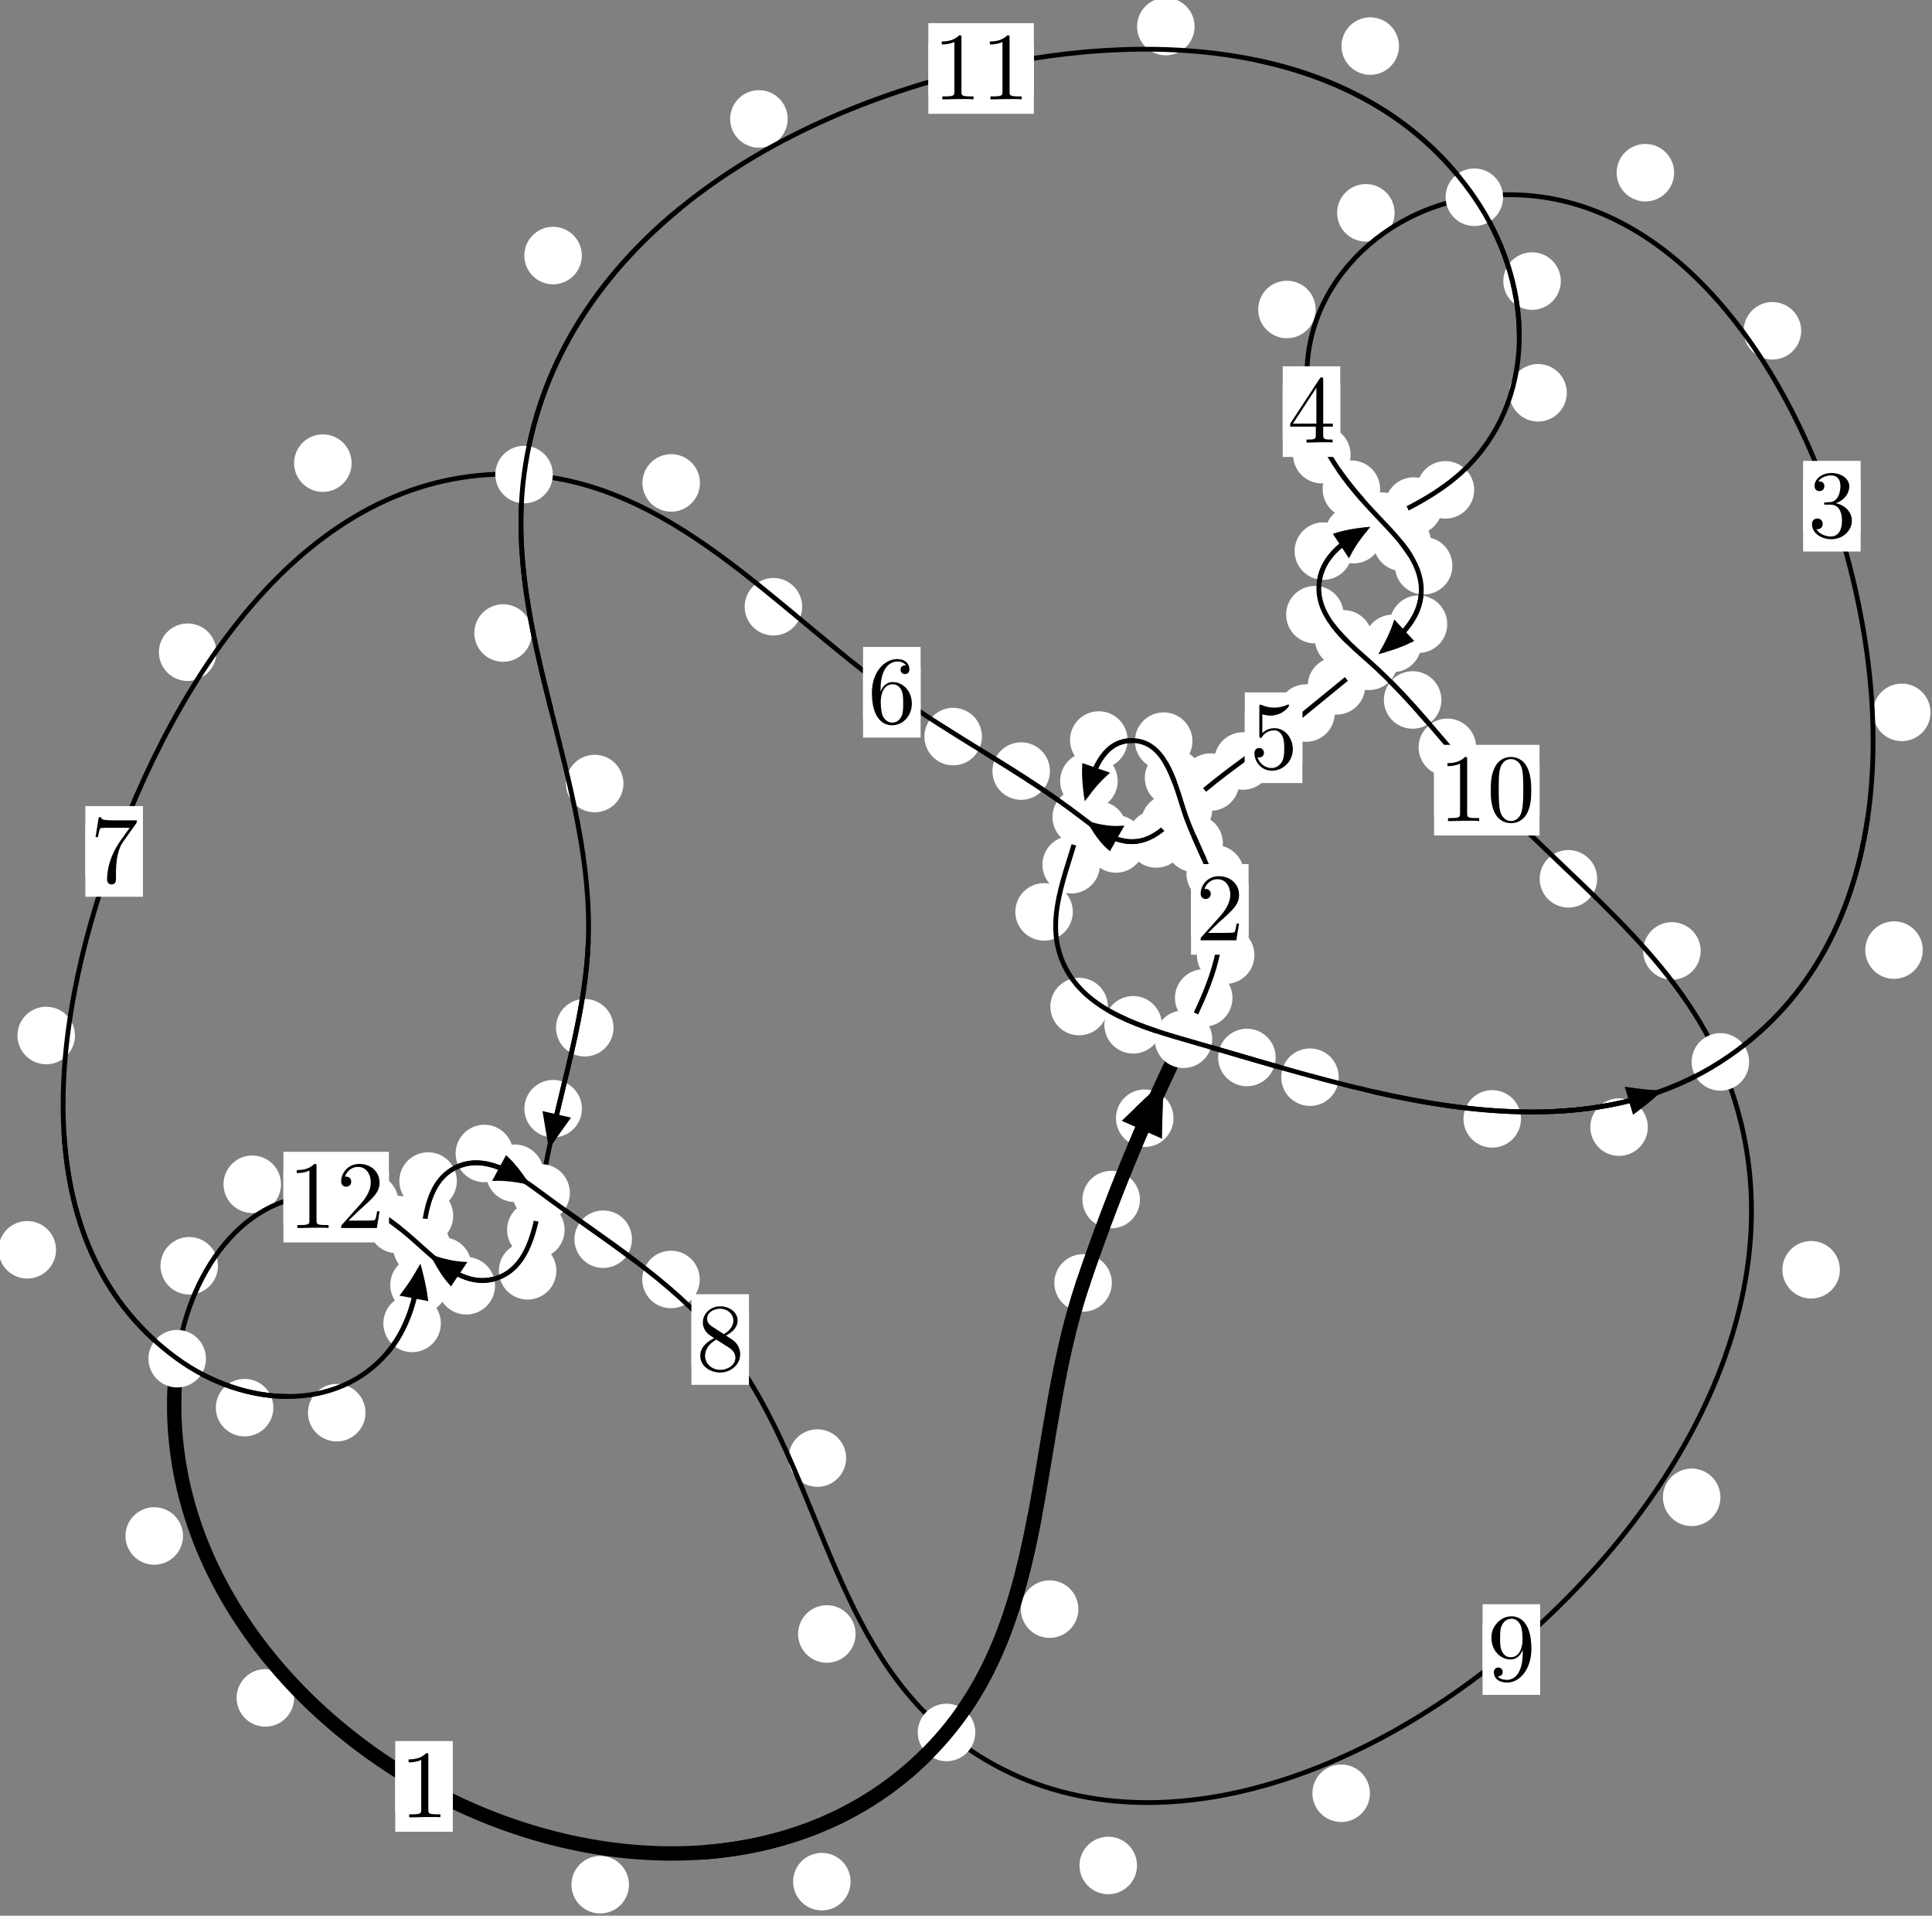 <?xml version="1.0"?>
<!-- Created by MetaPost 1.999 on 2021.07.06:0006 -->
<svg version="1.1" xmlns="http://www.w3.org/2000/svg" xmlns:xlink="http://www.w3.org/1999/xlink" width="200.797" height="199.077" viewBox="0 0 200.797 199.077">
<rect x="0" y="0" width="200.797" height="199.077" fill="#808080" stroke="none"/>
<!-- Original BoundingBox: -123.154251 -90.847076 77.642517 108.230255 -->
  <defs>
    <g transform="scale(0.01,0.01)" id="GLYPHcmr10_48">
      <path style="fill-rule: evenodd;" d="M460 -320C460 -400,455 -480,420 -554C374 -650,292 -666,250 -666C190 -666,117 -640,76 -547C44 -478,39 -400,39 -320C39 -245,43 -155,84 -79C127 2,200 22,249 22C303 22,379 1,423 -94C455 -163,460 -241,460 -320M249 -0C210 -0,151 -25,133 -121C122 -181,122 -273,122 -332C122 -396,122 -462,130 -516C149 -635,224 -644,249 -644C282 -644,348 -626,367 -527C377 -471,377 -395,377 -332C377 -257,377 -189,366 -125C351 -30,294 -0,249 -0"></path>
    </g>
    <g transform="scale(0.01,0.01)" id="GLYPHcmr10_49">
      <path style="fill-rule: evenodd;" d="M294 -640C294 -664,294 -666,271 -666C209 -602,121 -602,89 -602L89 -571C109 -571,168 -571,220 -597L220 -79C220 -43,217 -31,127 -31L95 -31L95 -0L257 -0L130 -3L217 -3L257 -3L297 -3L384 -3L419 -0L419 -31L387 -31C297 -31,294 -42,294 -79"></path>
    </g>
    <g transform="scale(0.01,0.01)" id="GLYPHcmr10_50">
      <path style="fill-rule: evenodd;" d="M127 -77L233 -180C389 -318,449 -372,449 -472C449 -586,359 -666,237 -666C124 -666,50 -574,50 -485C50 -429,100 -429,103 -429C120 -429,155 -441,155 -482C155 -508,137 -534,102 -534C94 -534,92 -534,89 -533C112 -598,166 -635,224 -635C315 -635,358 -554,358 -472C358 -392,308 -313,253 -251L61 -37C50 -26,50 -24,50 -0L421 -0L449 -174L424 -174C419 -144,412 -100,402 -85C395 -77,329 -77,307 -77"></path>
    </g>
    <g transform="scale(0.01,0.01)" id="GLYPHcmr10_51">
      <path style="fill-rule: evenodd;" d="M290 -352C372 -379,430 -449,430 -528C430 -610,342 -666,246 -666C145 -666,69 -606,69 -530C69 -497,91 -478,120 -478C151 -478,171 -500,171 -529C171 -579,124 -579,109 -579C140 -628,206 -641,242 -641C283 -641,338 -619,338 -529C338 -517,336 -459,310 -415C280 -367,246 -364,221 -363C213 -362,189 -360,182 -360C174 -359,167 -358,167 -348C167 -337,174 -337,191 -337L235 -337C317 -337,354 -269,354 -171C354 -35,285 -6,241 -6C198 -6,123 -23,88 -82C123 -77,154 -99,154 -137C154 -173,127 -193,98 -193C74 -193,42 -179,42 -135C42 -44,135 22,244 22C366 22,457 -69,457 -171C457 -253,394 -331,290 -352"></path>
    </g>
    <g transform="scale(0.01,0.01)" id="GLYPHcmr10_52">
      <path style="fill-rule: evenodd;" d="M294 -165L294 -78C294 -42,292 -31,218 -31L197 -31L197 -0L332 -0L238 -3L290 -3L332 -3L374 -3L427 -3L468 -0L468 -31L447 -31C373 -31,371 -42,371 -78L371 -165L471 -165L471 -196L371 -196L371 -651C371 -671,371 -677,355 -677C346 -677,343 -677,335 -665L28 -196L28 -165M300 -196L56 -196L300 -569"></path>
    </g>
    <g transform="scale(0.01,0.01)" id="GLYPHcmr10_53">
      <path style="fill-rule: evenodd;" d="M449 -201C449 -320,367 -420,259 -420C211 -420,168 -404,132 -369L132 -564C152 -558,185 -551,217 -551C340 -551,410 -642,410 -655C410 -661,407 -666,400 -666C399 -666,397 -666,392 -663C372 -654,323 -634,256 -634C216 -634,170 -641,123 -662C115 -665,113 -665,111 -665C101 -665,101 -657,101 -641L101 -345C101 -327,101 -319,115 -319C122 -319,124 -322,128 -328C139 -344,176 -398,257 -398C309 -398,334 -352,342 -334C358 -297,360 -258,360 -208C360 -173,360 -113,336 -71C312 -32,275 -6,229 -6C156 -6,99 -59,82 -118C85 -117,88 -116,99 -116C132 -116,149 -141,149 -165C149 -189,132 -214,99 -214C85 -214,50 -207,50 -161C50 -75,119 22,231 22C347 22,449 -74,449 -201"></path>
    </g>
    <g transform="scale(0.01,0.01)" id="GLYPHcmr10_54">
      <path style="fill-rule: evenodd;" d="M132 -328L132 -352C132 -605,256 -641,307 -641C331 -641,373 -635,395 -601C380 -601,340 -601,340 -556C340 -525,364 -510,386 -510C402 -510,432 -519,432 -558C432 -618,388 -666,305 -666C177 -666,42 -537,42 -316C42 -49,158 22,251 22C362 22,457 -72,457 -204C457 -331,368 -427,257 -427C189 -427,152 -376,132 -328M251 -6C188 -6,158 -66,152 -81C134 -128,134 -208,134 -226C134 -304,166 -404,256 -404C272 -404,318 -404,349 -342C367 -305,367 -254,367 -205C367 -157,367 -107,350 -71C320 -11,274 -6,251 -6"></path>
    </g>
    <g transform="scale(0.01,0.01)" id="GLYPHcmr10_55">
      <path style="fill-rule: evenodd;" d="M476 -609C485 -621,485 -623,485 -644L242 -644C120 -644,118 -657,114 -676L89 -676L56 -470L81 -470C84 -486,93 -549,106 -561C113 -567,191 -567,204 -567L411 -567C400 -551,321 -442,299 -409C209 -274,176 -135,176 -33C176 -23,176 22,222 22C268 22,268 -23,268 -33L268 -84C268 -139,271 -194,279 -248C283 -271,297 -357,341 -419"></path>
    </g>
    <g transform="scale(0.01,0.01)" id="GLYPHcmr10_56">
      <path style="fill-rule: evenodd;" d="M163 -457C117 -487,113 -521,113 -538C113 -599,178 -641,249 -641C322 -641,386 -589,386 -517C386 -460,347 -412,287 -377M309 -362C381 -399,430 -451,430 -517C430 -609,341 -666,250 -666C150 -666,69 -592,69 -499C69 -481,71 -436,113 -389C124 -377,161 -352,186 -335C128 -306,42 -250,42 -151C42 -45,144 22,249 22C362 22,457 -61,457 -168C457 -204,446 -249,408 -291C389 -312,373 -322,309 -362M209 -320L332 -242C360 -223,407 -193,407 -132C407 -58,332 -6,250 -6C164 -6,92 -68,92 -151C92 -209,124 -273,209 -320"></path>
    </g>
    <g transform="scale(0.01,0.01)" id="GLYPHcmr10_57">
      <path style="fill-rule: evenodd;" d="M367 -318L367 -286C367 -52,263 -6,205 -6C188 -6,134 -8,107 -42C151 -42,159 -71,159 -88C159 -119,135 -134,113 -134C97 -134,67 -125,67 -86C67 -19,121 22,206 22C335 22,457 -114,457 -329C457 -598,342 -666,253 -666C198 -666,149 -648,106 -603C65 -558,42 -516,42 -441C42 -316,130 -218,242 -218C303 -218,344 -260,367 -318M243 -241C227 -241,181 -241,150 -304C132 -341,132 -391,132 -440C132 -494,132 -541,153 -578C180 -628,218 -641,253 -641C299 -641,332 -607,349 -562C361 -530,365 -467,365 -421C365 -338,331 -241,243 -241"></path>
    </g>
  </defs>
  <path d="M118.477 124.662C118.477 123.869,118.162 123.109,117.602 122.549C117.042 121.988,116.281 121.673,115.489 121.673C114.696 121.673,113.936 121.988,113.375 122.549C112.815 123.109,112.5 123.869,112.5 124.662C112.5 125.455,112.815 126.215,113.375 126.775C113.936 127.336,114.696 127.651,115.489 127.651C116.281 127.651,117.042 127.336,117.602 126.775C118.162 126.215,118.477 125.455,118.477 124.662Z" style="fill: rgb(100%,100%,100%);stroke: none;"></path>
  <path d="M115.556 133.321C115.556 132.528,115.241 131.768,114.68 131.208C114.12 130.647,113.36 130.332,112.567 130.332C111.774 130.332,111.014 130.647,110.454 131.208C109.893 131.768,109.578 132.528,109.578 133.321C109.578 134.114,109.893 134.874,110.454 135.434C111.014 135.995,111.774 136.31,112.567 136.31C113.36 136.31,114.12 135.995,114.68 135.434C115.241 134.874,115.556 134.114,115.556 133.321Z" style="fill: rgb(100%,100%,100%);stroke: none;"></path>
  <path d="M128.095 103.709C128.095 102.916,127.78 102.156,127.219 101.595C126.659 101.035,125.899 100.72,125.106 100.72C124.313 100.72,123.553 101.035,122.993 101.595C122.432 102.156,122.117 102.916,122.117 103.709C122.117 104.501,122.432 105.261,122.993 105.822C123.553 106.382,124.313 106.697,125.106 106.697C125.899 106.697,126.659 106.382,127.219 105.822C127.78 105.261,128.095 104.501,128.095 103.709Z" style="fill: rgb(100%,100%,100%);stroke: none;"></path>
  <path d="M121.963 116.204C121.963 115.411,121.648 114.651,121.087 114.09C120.527 113.53,119.767 113.215,118.974 113.215C118.181 113.215,117.421 113.53,116.861 114.09C116.3 114.651,115.985 115.411,115.985 116.204C115.985 116.996,116.3 117.757,116.861 118.317C117.421 118.878,118.181 119.193,118.974 119.193C119.767 119.193,120.527 118.878,121.087 118.317C121.648 117.757,121.963 116.996,121.963 116.204Z" style="fill: rgb(100%,100%,100%);stroke: none;"></path>
  <path d="M129.294 90.818C129.294 90.026,128.979 89.266,128.419 88.705C127.859 88.145,127.098 87.83,126.306 87.83C125.513 87.83,124.753 88.145,124.192 88.705C123.632 89.266,123.317 90.026,123.317 90.818C123.317 91.611,123.632 92.371,124.192 92.932C124.753 93.492,125.513 93.807,126.306 93.807C127.098 93.807,127.859 93.492,128.419 92.932C128.979 92.371,129.294 91.611,129.294 90.818Z" style="fill: rgb(100%,100%,100%);stroke: none;"></path>
  <path d="M130.374 99.257C130.374 98.465,130.059 97.705,129.498 97.144C128.938 96.584,128.178 96.269,127.385 96.269C126.592 96.269,125.832 96.584,125.272 97.144C124.711 97.705,124.396 98.465,124.396 99.257C124.396 100.05,124.711 100.81,125.272 101.371C125.832 101.931,126.592 102.246,127.385 102.246C128.178 102.246,128.938 101.931,129.498 101.371C130.059 100.81,130.374 100.05,130.374 99.257Z" style="fill: rgb(100%,100%,100%);stroke: none;"></path>
  <path d="M124.962 80.836C124.962 80.044,124.647 79.283,124.086 78.723C123.526 78.162,122.765 77.847,121.973 77.847C121.18 77.847,120.42 78.162,119.859 78.723C119.299 79.283,118.984 80.044,118.984 80.836C118.984 81.629,119.299 82.389,119.859 82.95C120.42 83.51,121.18 83.825,121.973 83.825C122.765 83.825,123.526 83.51,124.086 82.95C124.647 82.389,124.962 81.629,124.962 80.836Z" style="fill: rgb(100%,100%,100%);stroke: none;"></path>
  <path d="M127.098 87.643C127.098 86.851,126.783 86.091,126.223 85.53C125.662 84.97,124.902 84.655,124.109 84.655C123.317 84.655,122.557 84.97,121.996 85.53C121.436 86.091,121.121 86.851,121.121 87.643C121.121 88.436,121.436 89.196,121.996 89.757C122.557 90.317,123.317 90.632,124.109 90.632C124.902 90.632,125.662 90.317,126.223 89.757C126.783 89.196,127.098 88.436,127.098 87.643Z" style="fill: rgb(100%,100%,100%);stroke: none;"></path>
  <path d="M117.189 76.904C117.189 76.111,116.874 75.351,116.313 74.79C115.753 74.23,114.993 73.915,114.2 73.915C113.407 73.915,112.647 74.23,112.087 74.79C111.526 75.351,111.211 76.111,111.211 76.904C111.211 77.696,111.526 78.456,112.087 79.017C112.647 79.577,113.407 79.892,114.2 79.892C114.993 79.892,115.753 79.577,116.313 79.017C116.874 78.456,117.189 77.696,117.189 76.904Z" style="fill: rgb(100%,100%,100%);stroke: none;"></path>
  <path d="M123.933 77.018C123.933 76.226,123.618 75.466,123.058 74.905C122.497 74.345,121.737 74.03,120.944 74.03C120.152 74.03,119.392 74.345,118.831 74.905C118.271 75.466,117.956 76.226,117.956 77.018C117.956 77.811,118.271 78.571,118.831 79.132C119.392 79.692,120.152 80.007,120.944 80.007C121.737 80.007,122.497 79.692,123.058 79.132C123.618 78.571,123.933 77.811,123.933 77.018Z" style="fill: rgb(100%,100%,100%);stroke: none;"></path>
  <path d="M114.318 89.863C114.318 89.07,114.003 88.31,113.443 87.749C112.882 87.189,112.122 86.874,111.329 86.874C110.537 86.874,109.776 87.189,109.216 87.749C108.656 88.31,108.341 89.07,108.341 89.863C108.341 90.655,108.656 91.416,109.216 91.976C109.776 92.537,110.537 92.852,111.329 92.852C112.122 92.852,112.882 92.537,113.443 91.976C114.003 91.416,114.318 90.655,114.318 89.863Z" style="fill: rgb(100%,100%,100%);stroke: none;"></path>
  <path d="M116.162 81.159C116.162 80.366,115.847 79.606,115.287 79.045C114.726 78.485,113.966 78.17,113.174 78.17C112.381 78.17,111.621 78.485,111.06 79.045C110.5 79.606,110.185 80.366,110.185 81.159C110.185 81.951,110.5 82.712,111.06 83.272C111.621 83.833,112.381 84.148,113.174 84.148C113.966 84.148,114.726 83.833,115.287 83.272C115.847 82.712,116.162 81.951,116.162 81.159Z" style="fill: rgb(100%,100%,100%);stroke: none;"></path>
  <path d="M115.142 104.6C115.142 103.808,114.827 103.048,114.267 102.487C113.707 101.927,112.946 101.612,112.154 101.612C111.361 101.612,110.601 101.927,110.04 102.487C109.48 103.048,109.165 103.808,109.165 104.6C109.165 105.393,109.48 106.153,110.04 106.714C110.601 107.274,111.361 107.589,112.154 107.589C112.946 107.589,113.707 107.274,114.267 106.714C114.827 106.153,115.142 105.393,115.142 104.6Z" style="fill: rgb(100%,100%,100%);stroke: none;"></path>
  <path d="M111.501 94.761C111.501 93.969,111.186 93.209,110.626 92.648C110.065 92.088,109.305 91.773,108.513 91.773C107.72 91.773,106.96 92.088,106.399 92.648C105.839 93.209,105.524 93.969,105.524 94.761C105.524 95.554,105.839 96.314,106.399 96.875C106.96 97.435,107.72 97.75,108.513 97.75C109.305 97.75,110.065 97.435,110.626 96.875C111.186 96.314,111.501 95.554,111.501 94.761Z" style="fill: rgb(100%,100%,100%);stroke: none;"></path>
  <path d="M132.583 109.893C132.583 109.101,132.269 108.341,131.708 107.78C131.148 107.22,130.387 106.905,129.595 106.905C128.802 106.905,128.042 107.22,127.481 107.78C126.921 108.341,126.606 109.101,126.606 109.893C126.606 110.686,126.921 111.446,127.481 112.007C128.042 112.567,128.802 112.882,129.595 112.882C130.387 112.882,131.148 112.567,131.708 112.007C132.269 111.446,132.583 110.686,132.583 109.893Z" style="fill: rgb(100%,100%,100%);stroke: none;"></path>
  <path d="M120.757 106.498C120.757 105.705,120.442 104.945,119.882 104.385C119.321 103.824,118.561 103.509,117.768 103.509C116.976 103.509,116.215 103.824,115.655 104.385C115.094 104.945,114.78 105.705,114.78 106.498C114.78 107.291,115.094 108.051,115.655 108.611C116.215 109.172,116.976 109.487,117.768 109.487C118.561 109.487,119.321 109.172,119.882 108.611C120.442 108.051,120.757 107.291,120.757 106.498Z" style="fill: rgb(100%,100%,100%);stroke: none;"></path>
  <path d="M158.079 116.273C158.079 115.48,157.765 114.72,157.204 114.159C156.644 113.599,155.883 113.284,155.091 113.284C154.298 113.284,153.538 113.599,152.977 114.159C152.417 114.72,152.102 115.48,152.102 116.273C152.102 117.065,152.417 117.826,152.977 118.386C153.538 118.946,154.298 119.261,155.091 119.261C155.883 119.261,156.644 118.946,157.204 118.386C157.765 117.826,158.079 117.065,158.079 116.273Z" style="fill: rgb(100%,100%,100%);stroke: none;"></path>
  <path d="M139.138 111.942C139.138 111.149,138.823 110.389,138.263 109.828C137.702 109.268,136.942 108.953,136.149 108.953C135.357 108.953,134.597 109.268,134.036 109.828C133.476 110.389,133.161 111.149,133.161 111.942C133.161 112.734,133.476 113.495,134.036 114.055C134.597 114.615,135.357 114.93,136.149 114.93C136.942 114.93,137.702 114.615,138.263 114.055C138.823 113.495,139.138 112.734,139.138 111.942Z" style="fill: rgb(100%,100%,100%);stroke: none;"></path>
  <path d="M199.839 98.733C199.839 97.941,199.524 97.18,198.963 96.62C198.403 96.059,197.643 95.745,196.85 95.745C196.057 95.745,195.297 96.059,194.736 96.62C194.176 97.18,193.861 97.941,193.861 98.733C193.861 99.526,194.176 100.286,194.736 100.847C195.297 101.407,196.057 101.722,196.85 101.722C197.643 101.722,198.403 101.407,198.963 100.847C199.524 100.286,199.839 99.526,199.839 98.733Z" style="fill: rgb(100%,100%,100%);stroke: none;"></path>
  <path d="M171.261 117.133C171.261 116.34,170.946 115.58,170.386 115.019C169.825 114.459,169.065 114.144,168.272 114.144C167.48 114.144,166.72 114.459,166.159 115.019C165.599 115.58,165.284 116.34,165.284 117.133C165.284 117.925,165.599 118.686,166.159 119.246C166.72 119.807,167.48 120.121,168.272 120.121C169.065 120.121,169.825 119.807,170.386 119.246C170.946 118.686,171.261 117.925,171.261 117.133Z" style="fill: rgb(100%,100%,100%);stroke: none;"></path>
  <path d="M187.2 34.378C187.2 33.585,186.885 32.825,186.325 32.265C185.764 31.704,185.004 31.389,184.211 31.389C183.419 31.389,182.659 31.704,182.098 32.265C181.538 32.825,181.223 33.585,181.223 34.378C181.223 35.171,181.538 35.931,182.098 36.491C182.659 37.052,183.419 37.367,184.211 37.367C185.004 37.367,185.764 37.052,186.325 36.491C186.885 35.931,187.2 35.171,187.2 34.378Z" style="fill: rgb(100%,100%,100%);stroke: none;"></path>
  <path d="M200.643 74.03C200.643 73.237,200.328 72.477,199.767 71.916C199.207 71.356,198.446 71.041,197.654 71.041C196.861 71.041,196.101 71.356,195.54 71.916C194.98 72.477,194.665 73.237,194.665 74.03C194.665 74.822,194.98 75.582,195.54 76.143C196.101 76.703,196.861 77.018,197.654 77.018C198.446 77.018,199.207 76.703,199.767 76.143C200.328 75.582,200.643 74.822,200.643 74.03Z" style="fill: rgb(100%,100%,100%);stroke: none;"></path>
  <path d="M144.946 22.114C144.946 21.322,144.631 20.561,144.071 20.001C143.51 19.44,142.75 19.125,141.958 19.125C141.165 19.125,140.405 19.44,139.844 20.001C139.284 20.561,138.969 21.322,138.969 22.114C138.969 22.907,139.284 23.667,139.844 24.228C140.405 24.788,141.165 25.103,141.958 25.103C142.75 25.103,143.51 24.788,144.071 24.228C144.631 23.667,144.946 22.907,144.946 22.114Z" style="fill: rgb(100%,100%,100%);stroke: none;"></path>
  <path d="M173.996 17.947C173.996 17.154,173.681 16.394,173.121 15.834C172.56 15.273,171.8 14.958,171.007 14.958C170.215 14.958,169.454 15.273,168.894 15.834C168.334 16.394,168.019 17.154,168.019 17.947C168.019 18.74,168.334 19.5,168.894 20.06C169.454 20.621,170.215 20.936,171.007 20.936C171.8 20.936,172.56 20.621,173.121 20.06C173.681 19.5,173.996 18.74,173.996 17.947Z" style="fill: rgb(100%,100%,100%);stroke: none;"></path>
  <path d="M140.369 47.248C140.369 46.456,140.054 45.696,139.493 45.135C138.933 44.575,138.173 44.26,137.38 44.26C136.587 44.26,135.827 44.575,135.267 45.135C134.706 45.696,134.391 46.456,134.391 47.248C134.391 48.041,134.706 48.801,135.267 49.362C135.827 49.922,136.587 50.237,137.38 50.237C138.173 50.237,138.933 49.922,139.493 49.362C140.054 48.801,140.369 48.041,140.369 47.248Z" style="fill: rgb(100%,100%,100%);stroke: none;"></path>
  <path d="M136.741 32.162C136.741 31.369,136.426 30.609,135.866 30.048C135.305 29.488,134.545 29.173,133.753 29.173C132.96 29.173,132.2 29.488,131.639 30.048C131.079 30.609,130.764 31.369,130.764 32.162C130.764 32.954,131.079 33.715,131.639 34.275C132.2 34.835,132.96 35.15,133.753 35.15C134.545 35.15,135.305 34.835,135.866 34.275C136.426 33.715,136.741 32.954,136.741 32.162Z" style="fill: rgb(100%,100%,100%);stroke: none;"></path>
  <path d="M148.721 56.363C148.721 55.57,148.406 54.81,147.846 54.249C147.285 53.689,146.525 53.374,145.733 53.374C144.94 53.374,144.18 53.689,143.619 54.249C143.059 54.81,142.744 55.57,142.744 56.363C142.744 57.155,143.059 57.915,143.619 58.476C144.18 59.036,144.94 59.351,145.733 59.351C146.525 59.351,147.285 59.036,147.846 58.476C148.406 57.915,148.721 57.155,148.721 56.363Z" style="fill: rgb(100%,100%,100%);stroke: none;"></path>
  <path d="M143.442 50.838C143.442 50.045,143.127 49.285,142.567 48.724C142.006 48.164,141.246 47.849,140.453 47.849C139.661 47.849,138.901 48.164,138.34 48.724C137.78 49.285,137.465 50.045,137.465 50.838C137.465 51.63,137.78 52.391,138.34 52.951C138.901 53.512,139.661 53.826,140.453 53.826C141.246 53.826,142.006 53.512,142.567 52.951C143.127 52.391,143.442 51.63,143.442 50.838Z" style="fill: rgb(100%,100%,100%);stroke: none;"></path>
  <path d="M150.415 64.864C150.415 64.071,150.101 63.311,149.54 62.751C148.98 62.19,148.219 61.875,147.427 61.875C146.634 61.875,145.874 62.19,145.313 62.751C144.753 63.311,144.438 64.071,144.438 64.864C144.438 65.657,144.753 66.417,145.313 66.977C145.874 67.538,146.634 67.853,147.427 67.853C148.219 67.853,148.98 67.538,149.54 66.977C150.101 66.417,150.415 65.657,150.415 64.864Z" style="fill: rgb(100%,100%,100%);stroke: none;"></path>
  <path d="M150.951 58.789C150.951 57.996,150.636 57.236,150.076 56.676C149.515 56.115,148.755 55.8,147.962 55.8C147.17 55.8,146.41 56.115,145.849 56.676C145.289 57.236,144.974 57.996,144.974 58.789C144.974 59.582,145.289 60.342,145.849 60.902C146.41 61.463,147.17 61.778,147.962 61.778C148.755 61.778,149.515 61.463,150.076 60.902C150.636 60.342,150.951 59.582,150.951 58.789Z" style="fill: rgb(100%,100%,100%);stroke: none;"></path>
  <path d="M141.892 71.276C141.892 70.483,141.577 69.723,141.016 69.162C140.456 68.602,139.696 68.287,138.903 68.287C138.11 68.287,137.35 68.602,136.79 69.162C136.229 69.723,135.914 70.483,135.914 71.276C135.914 72.068,136.229 72.829,136.79 73.389C137.35 73.95,138.11 74.264,138.903 74.264C139.696 74.264,140.456 73.95,141.016 73.389C141.577 72.829,141.892 72.068,141.892 71.276Z" style="fill: rgb(100%,100%,100%);stroke: none;"></path>
  <path d="M147.734 66.863C147.734 66.07,147.419 65.31,146.859 64.75C146.298 64.189,145.538 63.874,144.745 63.874C143.953 63.874,143.193 64.189,142.632 64.75C142.072 65.31,141.757 66.07,141.757 66.863C141.757 67.656,142.072 68.416,142.632 68.976C143.193 69.537,143.953 69.852,144.745 69.852C145.538 69.852,146.298 69.537,146.859 68.976C147.419 68.416,147.734 67.656,147.734 66.863Z" style="fill: rgb(100%,100%,100%);stroke: none;"></path>
  <path d="M132.176 79.081C132.176 78.288,131.861 77.528,131.3 76.968C130.74 76.407,129.98 76.092,129.187 76.092C128.394 76.092,127.634 76.407,127.074 76.968C126.513 77.528,126.198 78.288,126.198 79.081C126.198 79.874,126.513 80.634,127.074 81.194C127.634 81.755,128.394 82.07,129.187 82.07C129.98 82.07,130.74 81.755,131.3 81.194C131.861 80.634,132.176 79.874,132.176 79.081Z" style="fill: rgb(100%,100%,100%);stroke: none;"></path>
  <path d="M138.726 74.1C138.726 73.308,138.411 72.547,137.851 71.987C137.291 71.427,136.53 71.112,135.738 71.112C134.945 71.112,134.185 71.427,133.624 71.987C133.064 72.547,132.749 73.308,132.749 74.1C132.749 74.893,133.064 75.653,133.624 76.214C134.185 76.774,134.945 77.089,135.738 77.089C136.53 77.089,137.291 76.774,137.851 76.214C138.411 75.653,138.726 74.893,138.726 74.1Z" style="fill: rgb(100%,100%,100%);stroke: none;"></path>
  <path d="M124.564 85.543C124.564 84.75,124.249 83.99,123.688 83.43C123.128 82.869,122.368 82.554,121.575 82.554C120.782 82.554,120.022 82.869,119.462 83.43C118.901 83.99,118.586 84.75,118.586 85.543C118.586 86.336,118.901 87.096,119.462 87.656C120.022 88.217,120.782 88.532,121.575 88.532C122.368 88.532,123.128 88.217,123.688 87.656C124.249 87.096,124.564 86.336,124.564 85.543Z" style="fill: rgb(100%,100%,100%);stroke: none;"></path>
  <path d="M128.806 81.273C128.806 80.481,128.491 79.721,127.93 79.16C127.37 78.6,126.61 78.285,125.817 78.285C125.024 78.285,124.264 78.6,123.704 79.16C123.143 79.721,122.828 80.481,122.828 81.273C122.828 82.066,123.143 82.826,123.704 83.387C124.264 83.947,125.024 84.262,125.817 84.262C126.61 84.262,127.37 83.947,127.93 83.387C128.491 82.826,128.806 82.066,128.806 81.273Z" style="fill: rgb(100%,100%,100%);stroke: none;"></path>
  <path d="M118.971 87.703C118.971 86.91,118.656 86.15,118.095 85.589C117.535 85.029,116.775 84.714,115.982 84.714C115.189 84.714,114.429 85.029,113.869 85.589C113.308 86.15,112.993 86.91,112.993 87.703C112.993 88.495,113.308 89.256,113.869 89.816C114.429 90.377,115.189 90.692,115.982 90.692C116.775 90.692,117.535 90.377,118.095 89.816C118.656 89.256,118.971 88.495,118.971 87.703Z" style="fill: rgb(100%,100%,100%);stroke: none;"></path>
  <path d="M123.156 87.185C123.156 86.392,122.841 85.632,122.281 85.072C121.72 84.511,120.96 84.196,120.168 84.196C119.375 84.196,118.615 84.511,118.054 85.072C117.494 85.632,117.179 86.392,117.179 87.185C117.179 87.978,117.494 88.738,118.054 89.298C118.615 89.859,119.375 90.174,120.168 90.174C120.96 90.174,121.72 89.859,122.281 89.298C122.841 88.738,123.156 87.978,123.156 87.185Z" style="fill: rgb(100%,100%,100%);stroke: none;"></path>
  <path d="M109.121 80.13C109.121 79.337,108.806 78.577,108.246 78.016C107.686 77.456,106.925 77.141,106.133 77.141C105.34 77.141,104.58 77.456,104.019 78.016C103.459 78.577,103.144 79.337,103.144 80.13C103.144 80.922,103.459 81.682,104.019 82.243C104.58 82.803,105.34 83.118,106.133 83.118C106.925 83.118,107.686 82.803,108.246 82.243C108.806 81.682,109.121 80.922,109.121 80.13Z" style="fill: rgb(100%,100%,100%);stroke: none;"></path>
  <path d="M117.111 86.249C117.111 85.457,116.796 84.697,116.235 84.136C115.675 83.576,114.915 83.261,114.122 83.261C113.329 83.261,112.569 83.576,112.009 84.136C111.448 84.697,111.133 85.457,111.133 86.249C111.133 87.042,111.448 87.802,112.009 88.363C112.569 88.923,113.329 89.238,114.122 89.238C114.915 89.238,115.675 88.923,116.235 88.363C116.796 87.802,117.111 87.042,117.111 86.249Z" style="fill: rgb(100%,100%,100%);stroke: none;"></path>
  <path d="M83.372 63.051C83.372 62.258,83.057 61.498,82.496 60.938C81.936 60.377,81.176 60.062,80.383 60.062C79.59 60.062,78.83 60.377,78.27 60.938C77.709 61.498,77.394 62.258,77.394 63.051C77.394 63.844,77.709 64.604,78.27 65.164C78.83 65.725,79.59 66.04,80.383 66.04C81.176 66.04,81.936 65.725,82.496 65.164C83.057 64.604,83.372 63.844,83.372 63.051Z" style="fill: rgb(100%,100%,100%);stroke: none;"></path>
  <path d="M102.054 76.546C102.054 75.753,101.739 74.993,101.179 74.432C100.618 73.872,99.858 73.557,99.066 73.557C98.273 73.557,97.513 73.872,96.952 74.432C96.392 74.993,96.077 75.753,96.077 76.546C96.077 77.338,96.392 78.099,96.952 78.659C97.513 79.219,98.273 79.534,99.066 79.534C99.858 79.534,100.618 79.219,101.179 78.659C101.739 78.099,102.054 77.338,102.054 76.546Z" style="fill: rgb(100%,100%,100%);stroke: none;"></path>
  <path d="M36.543 48.13C36.543 47.337,36.228 46.577,35.668 46.017C35.107 45.456,34.347 45.141,33.554 45.141C32.762 45.141,32.001 45.456,31.441 46.017C30.88 46.577,30.565 47.337,30.565 48.13C30.565 48.923,30.88 49.683,31.441 50.243C32.001 50.804,32.762 51.119,33.554 51.119C34.347 51.119,35.107 50.804,35.668 50.243C36.228 49.683,36.543 48.923,36.543 48.13Z" style="fill: rgb(100%,100%,100%);stroke: none;"></path>
  <path d="M72.747 50.185C72.747 49.392,72.432 48.632,71.871 48.072C71.311 47.511,70.551 47.196,69.758 47.196C68.965 47.196,68.205 47.511,67.645 48.072C67.084 48.632,66.769 49.392,66.769 50.185C66.769 50.978,67.084 51.738,67.645 52.298C68.205 52.859,68.965 53.174,69.758 53.174C70.551 53.174,71.311 52.859,71.871 52.298C72.432 51.738,72.747 50.978,72.747 50.185Z" style="fill: rgb(100%,100%,100%);stroke: none;"></path>
  <path d="M7.791 107.609C7.791 106.817,7.476 106.056,6.915 105.496C6.355 104.935,5.595 104.62,4.802 104.62C4.009 104.62,3.249 104.935,2.689 105.496C2.128 106.056,1.813 106.817,1.813 107.609C1.813 108.402,2.128 109.162,2.689 109.723C3.249 110.283,4.009 110.598,4.802 110.598C5.595 110.598,6.355 110.283,6.915 109.723C7.476 109.162,7.791 108.402,7.791 107.609Z" style="fill: rgb(100%,100%,100%);stroke: none;"></path>
  <path d="M22.493 67.778C22.493 66.985,22.178 66.225,21.617 65.665C21.057 65.104,20.297 64.789,19.504 64.789C18.711 64.789,17.951 65.104,17.391 65.665C16.83 66.225,16.515 66.985,16.515 67.778C16.515 68.571,16.83 69.331,17.391 69.891C17.951 70.452,18.711 70.767,19.504 70.767C20.297 70.767,21.057 70.452,21.617 69.891C22.178 69.331,22.493 68.571,22.493 67.778Z" style="fill: rgb(100%,100%,100%);stroke: none;"></path>
  <path d="M28.41 146.284C28.41 145.491,28.096 144.731,27.535 144.17C26.975 143.61,26.214 143.295,25.422 143.295C24.629 143.295,23.869 143.61,23.308 144.17C22.748 144.731,22.433 145.491,22.433 146.284C22.433 147.076,22.748 147.836,23.308 148.397C23.869 148.957,24.629 149.272,25.422 149.272C26.214 149.272,26.975 148.957,27.535 148.397C28.096 147.836,28.41 147.076,28.41 146.284Z" style="fill: rgb(100%,100%,100%);stroke: none;"></path>
  <path d="M5.823 129.877C5.823 129.084,5.508 128.324,4.948 127.763C4.387 127.203,3.627 126.888,2.834 126.888C2.042 126.888,1.282 127.203,0.721 127.763C0.161 128.324,-0.154 129.084,-0.154 129.877C-0.154 130.669,0.161 131.43,0.721 131.99C1.282 132.55,2.042 132.865,2.834 132.865C3.627 132.865,4.387 132.55,4.948 131.99C5.508 131.43,5.823 130.669,5.823 129.877Z" style="fill: rgb(100%,100%,100%);stroke: none;"></path>
  <path d="M45.82 137.528C45.82 136.736,45.505 135.975,44.945 135.415C44.384 134.854,43.624 134.54,42.831 134.54C42.039 134.54,41.279 134.854,40.718 135.415C40.158 135.975,39.843 136.736,39.843 137.528C39.843 138.321,40.158 139.081,40.718 139.642C41.279 140.202,42.039 140.517,42.831 140.517C43.624 140.517,44.384 140.202,44.945 139.642C45.505 139.081,45.82 138.321,45.82 137.528Z" style="fill: rgb(100%,100%,100%);stroke: none;"></path>
  <path d="M37.986 146.805C37.986 146.012,37.671 145.252,37.111 144.692C36.551 144.131,35.79 143.816,34.998 143.816C34.205 143.816,33.445 144.131,32.884 144.692C32.324 145.252,32.009 146.012,32.009 146.805C32.009 147.598,32.324 148.358,32.884 148.919C33.445 149.479,34.205 149.794,34.998 149.794C35.79 149.794,36.551 149.479,37.111 148.919C37.671 148.358,37.986 147.598,37.986 146.805Z" style="fill: rgb(100%,100%,100%);stroke: none;"></path>
  <path d="M47.103 126.347C47.103 125.554,46.788 124.794,46.227 124.233C45.667 123.673,44.907 123.358,44.114 123.358C43.321 123.358,42.561 123.673,42.001 124.233C41.44 124.794,41.125 125.554,41.125 126.347C41.125 127.139,41.44 127.9,42.001 128.46C42.561 129.021,43.321 129.335,44.114 129.335C44.907 129.335,45.667 129.021,46.227 128.46C46.788 127.9,47.103 127.139,47.103 126.347Z" style="fill: rgb(100%,100%,100%);stroke: none;"></path>
  <path d="M46.541 133.529C46.541 132.736,46.226 131.976,45.665 131.416C45.105 130.855,44.345 130.54,43.552 130.54C42.759 130.54,41.999 130.855,41.439 131.416C40.878 131.976,40.563 132.736,40.563 133.529C40.563 134.322,40.878 135.082,41.439 135.642C41.999 136.203,42.759 136.518,43.552 136.518C44.345 136.518,45.105 136.203,45.665 135.642C46.226 135.082,46.541 134.322,46.541 133.529Z" style="fill: rgb(100%,100%,100%);stroke: none;"></path>
  <path d="M53.329 119.871C53.329 119.079,53.014 118.319,52.454 117.758C51.893 117.198,51.133 116.883,50.34 116.883C49.548 116.883,48.788 117.198,48.227 117.758C47.667 118.319,47.352 119.079,47.352 119.871C47.352 120.664,47.667 121.424,48.227 121.985C48.788 122.545,49.548 122.86,50.34 122.86C51.133 122.86,51.893 122.545,52.454 121.985C53.014 121.424,53.329 120.664,53.329 119.871Z" style="fill: rgb(100%,100%,100%);stroke: none;"></path>
  <path d="M47.482 122.732C47.482 121.94,47.167 121.179,46.607 120.619C46.047 120.058,45.286 119.743,44.494 119.743C43.701 119.743,42.941 120.058,42.38 120.619C41.82 121.179,41.505 121.94,41.505 122.732C41.505 123.525,41.82 124.285,42.38 124.846C42.941 125.406,43.701 125.721,44.494 125.721C45.286 125.721,46.047 125.406,46.607 124.846C47.167 124.285,47.482 123.525,47.482 122.732Z" style="fill: rgb(100%,100%,100%);stroke: none;"></path>
  <path d="M65.681 128.779C65.681 127.986,65.366 127.226,64.806 126.665C64.245 126.105,63.485 125.79,62.693 125.79C61.9 125.79,61.14 126.105,60.579 126.665C60.019 127.226,59.704 127.986,59.704 128.779C59.704 129.571,60.019 130.331,60.579 130.892C61.14 131.452,61.9 131.767,62.693 131.767C63.485 131.767,64.245 131.452,64.806 130.892C65.366 130.331,65.681 129.571,65.681 128.779Z" style="fill: rgb(100%,100%,100%);stroke: none;"></path>
  <path d="M56.496 121.927C56.496 121.134,56.181 120.374,55.62 119.813C55.06 119.253,54.3 118.938,53.507 118.938C52.714 118.938,51.954 119.253,51.394 119.813C50.833 120.374,50.518 121.134,50.518 121.927C50.518 122.719,50.833 123.479,51.394 124.04C51.954 124.6,52.714 124.915,53.507 124.915C54.3 124.915,55.06 124.6,55.62 124.04C56.181 123.479,56.496 122.719,56.496 121.927Z" style="fill: rgb(100%,100%,100%);stroke: none;"></path>
  <path d="M87.94 151.523C87.94 150.73,87.625 149.97,87.064 149.409C86.504 148.849,85.743 148.534,84.951 148.534C84.158 148.534,83.398 148.849,82.837 149.409C82.277 149.97,81.962 150.73,81.962 151.523C81.962 152.315,82.277 153.075,82.837 153.636C83.398 154.196,84.158 154.511,84.951 154.511C85.743 154.511,86.504 154.196,87.064 153.636C87.625 153.075,87.94 152.315,87.94 151.523Z" style="fill: rgb(100%,100%,100%);stroke: none;"></path>
  <path d="M72.725 132.963C72.725 132.17,72.41 131.41,71.85 130.849C71.289 130.289,70.529 129.974,69.736 129.974C68.944 129.974,68.184 130.289,67.623 130.849C67.063 131.41,66.748 132.17,66.748 132.963C66.748 133.755,67.063 134.515,67.623 135.076C68.184 135.636,68.944 135.951,69.736 135.951C70.529 135.951,71.289 135.636,71.85 135.076C72.41 134.515,72.725 133.755,72.725 132.963Z" style="fill: rgb(100%,100%,100%);stroke: none;"></path>
  <path d="M118.172 193.859C118.172 193.067,117.857 192.307,117.297 191.746C116.736 191.186,115.976 190.871,115.183 190.871C114.391 190.871,113.63 191.186,113.07 191.746C112.509 192.307,112.194 193.067,112.194 193.859C112.194 194.652,112.509 195.412,113.07 195.973C113.63 196.533,114.391 196.848,115.183 196.848C115.976 196.848,116.736 196.533,117.297 195.973C117.857 195.412,118.172 194.652,118.172 193.859Z" style="fill: rgb(100%,100%,100%);stroke: none;"></path>
  <path d="M88.925 169.804C88.925 169.012,88.61 168.251,88.049 167.691C87.489 167.13,86.729 166.815,85.936 166.815C85.143 166.815,84.383 167.13,83.823 167.691C83.262 168.251,82.947 169.012,82.947 169.804C82.947 170.597,83.262 171.357,83.823 171.918C84.383 172.478,85.143 172.793,85.936 172.793C86.729 172.793,87.489 172.478,88.049 171.918C88.61 171.357,88.925 170.597,88.925 169.804Z" style="fill: rgb(100%,100%,100%);stroke: none;"></path>
  <path d="M178.808 155.601C178.808 154.808,178.493 154.048,177.933 153.488C177.372 152.927,176.612 152.612,175.819 152.612C175.027 152.612,174.266 152.927,173.706 153.488C173.145 154.048,172.831 154.808,172.831 155.601C172.831 156.394,173.145 157.154,173.706 157.714C174.266 158.275,175.027 158.59,175.819 158.59C176.612 158.59,177.372 158.275,177.933 157.714C178.493 157.154,178.808 156.394,178.808 155.601Z" style="fill: rgb(100%,100%,100%);stroke: none;"></path>
  <path d="M142.379 186.353C142.379 185.561,142.064 184.801,141.504 184.24C140.943 183.68,140.183 183.365,139.391 183.365C138.598 183.365,137.838 183.68,137.277 184.24C136.717 184.801,136.402 185.561,136.402 186.353C136.402 187.146,136.717 187.906,137.277 188.467C137.838 189.027,138.598 189.342,139.391 189.342C140.183 189.342,140.943 189.027,141.504 188.467C142.064 187.906,142.379 187.146,142.379 186.353Z" style="fill: rgb(100%,100%,100%);stroke: none;"></path>
  <path d="M176.755 98.82C176.755 98.028,176.44 97.267,175.879 96.707C175.319 96.147,174.559 95.832,173.766 95.832C172.973 95.832,172.213 96.147,171.653 96.707C171.092 97.267,170.777 98.028,170.777 98.82C170.777 99.613,171.092 100.373,171.653 100.934C172.213 101.494,172.973 101.809,173.766 101.809C174.559 101.809,175.319 101.494,175.879 100.934C176.44 100.373,176.755 99.613,176.755 98.82Z" style="fill: rgb(100%,100%,100%);stroke: none;"></path>
  <path d="M191.225 131.954C191.225 131.162,190.91 130.401,190.35 129.841C189.789 129.28,189.029 128.965,188.236 128.965C187.444 128.965,186.684 129.28,186.123 129.841C185.563 130.401,185.248 131.162,185.248 131.954C185.248 132.747,185.563 133.507,186.123 134.068C186.684 134.628,187.444 134.943,188.236 134.943C189.029 134.943,189.789 134.628,190.35 134.068C190.91 133.507,191.225 132.747,191.225 131.954Z" style="fill: rgb(100%,100%,100%);stroke: none;"></path>
  <path d="M153.415 77.659C153.415 76.867,153.1 76.106,152.539 75.546C151.979 74.986,151.219 74.671,150.426 74.671C149.633 74.671,148.873 74.986,148.313 75.546C147.752 76.106,147.437 76.867,147.437 77.659C147.437 78.452,147.752 79.212,148.313 79.773C148.873 80.333,149.633 80.648,150.426 80.648C151.219 80.648,151.979 80.333,152.539 79.773C153.1 79.212,153.415 78.452,153.415 77.659Z" style="fill: rgb(100%,100%,100%);stroke: none;"></path>
  <path d="M165.998 91.326C165.998 90.533,165.683 89.773,165.122 89.213C164.562 88.652,163.802 88.337,163.009 88.337C162.216 88.337,161.456 88.652,160.896 89.213C160.335 89.773,160.02 90.533,160.02 91.326C160.02 92.119,160.335 92.879,160.896 93.439C161.456 94,162.216 94.315,163.009 94.315C163.802 94.315,164.562 94,165.122 93.439C165.683 92.879,165.998 92.119,165.998 91.326Z" style="fill: rgb(100%,100%,100%);stroke: none;"></path>
  <path d="M142.639 66.392C142.639 65.599,142.324 64.839,141.764 64.279C141.203 63.718,140.443 63.403,139.65 63.403C138.858 63.403,138.098 63.718,137.537 64.279C136.977 64.839,136.662 65.599,136.662 66.392C136.662 67.185,136.977 67.945,137.537 68.505C138.098 69.066,138.858 69.381,139.65 69.381C140.443 69.381,141.203 69.066,141.764 68.505C142.324 67.945,142.639 67.185,142.639 66.392Z" style="fill: rgb(100%,100%,100%);stroke: none;"></path>
  <path d="M149.807 72.74C149.807 71.947,149.492 71.187,148.932 70.626C148.371 70.066,147.611 69.751,146.818 69.751C146.026 69.751,145.266 70.066,144.705 70.626C144.145 71.187,143.83 71.947,143.83 72.74C143.83 73.532,144.145 74.293,144.705 74.853C145.266 75.414,146.026 75.728,146.818 75.728C147.611 75.728,148.371 75.414,148.932 74.853C149.492 74.293,149.807 73.532,149.807 72.74Z" style="fill: rgb(100%,100%,100%);stroke: none;"></path>
  <path d="M140.53 57.272C140.53 56.479,140.215 55.719,139.654 55.158C139.094 54.598,138.334 54.283,137.541 54.283C136.748 54.283,135.988 54.598,135.428 55.158C134.867 55.719,134.552 56.479,134.552 57.272C134.552 58.064,134.867 58.824,135.428 59.385C135.988 59.945,136.748 60.26,137.541 60.26C138.334 60.26,139.094 59.945,139.654 59.385C140.215 58.824,140.53 58.064,140.53 57.272Z" style="fill: rgb(100%,100%,100%);stroke: none;"></path>
  <path d="M139.647 63.876C139.647 63.083,139.332 62.323,138.772 61.763C138.211 61.202,137.451 60.887,136.658 60.887C135.866 60.887,135.106 61.202,134.545 61.763C133.985 62.323,133.67 63.083,133.67 63.876C133.67 64.669,133.985 65.429,134.545 65.989C135.106 66.55,135.866 66.865,136.658 66.865C137.451 66.865,138.211 66.55,138.772 65.989C139.332 65.429,139.647 64.669,139.647 63.876Z" style="fill: rgb(100%,100%,100%);stroke: none;"></path>
  <path d="M149.913 52.59C149.913 51.797,149.598 51.037,149.038 50.477C148.477 49.916,147.717 49.601,146.925 49.601C146.132 49.601,145.372 49.916,144.811 50.477C144.251 51.037,143.936 51.797,143.936 52.59C143.936 53.383,144.251 54.143,144.811 54.703C145.372 55.264,146.132 55.579,146.925 55.579C147.717 55.579,148.477 55.264,149.038 54.703C149.598 54.143,149.913 53.383,149.913 52.59Z" style="fill: rgb(100%,100%,100%);stroke: none;"></path>
  <path d="M143.668 55.559C143.668 54.766,143.353 54.006,142.792 53.446C142.232 52.885,141.472 52.57,140.679 52.57C139.886 52.57,139.126 52.885,138.566 53.446C138.005 54.006,137.69 54.766,137.69 55.559C137.69 56.352,138.005 57.112,138.566 57.672C139.126 58.233,139.886 58.548,140.679 58.548C141.472 58.548,142.232 58.233,142.792 57.672C143.353 57.112,143.668 56.352,143.668 55.559Z" style="fill: rgb(100%,100%,100%);stroke: none;"></path>
  <path d="M162.842 40.818C162.842 40.026,162.527 39.266,161.967 38.705C161.406 38.145,160.646 37.83,159.854 37.83C159.061 37.83,158.301 38.145,157.74 38.705C157.18 39.266,156.865 40.026,156.865 40.818C156.865 41.611,157.18 42.371,157.74 42.932C158.301 43.492,159.061 43.807,159.854 43.807C160.646 43.807,161.406 43.492,161.967 42.932C162.527 42.371,162.842 41.611,162.842 40.818Z" style="fill: rgb(100%,100%,100%);stroke: none;"></path>
  <path d="M153.216 50.906C153.216 50.114,152.901 49.354,152.341 48.793C151.78 48.233,151.02 47.918,150.228 47.918C149.435 47.918,148.675 48.233,148.114 48.793C147.554 49.354,147.239 50.114,147.239 50.906C147.239 51.699,147.554 52.459,148.114 53.02C148.675 53.58,149.435 53.895,150.228 53.895C151.02 53.895,151.78 53.58,152.341 53.02C152.901 52.459,153.216 51.699,153.216 50.906Z" style="fill: rgb(100%,100%,100%);stroke: none;"></path>
  <path d="M145.4 4.789C145.4 3.996,145.085 3.236,144.525 2.675C143.964 2.115,143.204 1.8,142.411 1.8C141.619 1.8,140.858 2.115,140.298 2.675C139.738 3.236,139.423 3.996,139.423 4.789C139.423 5.581,139.738 6.342,140.298 6.902C140.858 7.462,141.619 7.777,142.411 7.777C143.204 7.777,143.964 7.462,144.525 6.902C145.085 6.342,145.4 5.581,145.4 4.789Z" style="fill: rgb(100%,100%,100%);stroke: none;"></path>
  <path d="M162.218 29.208C162.218 28.415,161.904 27.655,161.343 27.095C160.783 26.534,160.022 26.219,159.23 26.219C158.437 26.219,157.677 26.534,157.116 27.095C156.556 27.655,156.241 28.415,156.241 29.208C156.241 30.001,156.556 30.761,157.116 31.321C157.677 31.882,158.437 32.197,159.23 32.197C160.022 32.197,160.783 31.882,161.343 31.321C161.904 30.761,162.218 30.001,162.218 29.208Z" style="fill: rgb(100%,100%,100%);stroke: none;"></path>
  <path d="M81.865 12.358C81.865 11.565,81.55 10.805,80.989 10.245C80.429 9.684,79.669 9.369,78.876 9.369C78.083 9.369,77.323 9.684,76.763 10.245C76.202 10.805,75.887 11.565,75.887 12.358C75.887 13.151,76.202 13.911,76.763 14.471C77.323 15.032,78.083 15.347,78.876 15.347C79.669 15.347,80.429 15.032,80.989 14.471C81.55 13.911,81.865 13.151,81.865 12.358Z" style="fill: rgb(100%,100%,100%);stroke: none;"></path>
  <path d="M124.155 2.758C124.155 1.966,123.84 1.206,123.28 0.645C122.719 0.085,121.959 -0.23,121.166 -0.23C120.374 -0.23,119.613 0.085,119.053 0.645C118.493 1.206,118.178 1.966,118.178 2.758C118.178 3.551,118.493 4.311,119.053 4.872C119.613 5.432,120.374 5.747,121.166 5.747C121.959 5.747,122.719 5.432,123.28 4.872C123.84 4.311,124.155 3.551,124.155 2.758Z" style="fill: rgb(100%,100%,100%);stroke: none;"></path>
  <path d="M55.276 65.783C55.276 64.99,54.961 64.23,54.4 63.67C53.84 63.109,53.08 62.794,52.287 62.794C51.494 62.794,50.734 63.109,50.174 63.67C49.613 64.23,49.298 64.99,49.298 65.783C49.298 66.576,49.613 67.336,50.174 67.897C50.734 68.457,51.494 68.772,52.287 68.772C53.08 68.772,53.84 68.457,54.4 67.897C54.961 67.336,55.276 66.576,55.276 65.783Z" style="fill: rgb(100%,100%,100%);stroke: none;"></path>
  <path d="M60.47 26.558C60.47 25.765,60.155 25.005,59.595 24.445C59.034 23.884,58.274 23.569,57.481 23.569C56.689 23.569,55.929 23.884,55.368 24.445C54.808 25.005,54.493 25.765,54.493 26.558C54.493 27.351,54.808 28.111,55.368 28.671C55.929 29.232,56.689 29.547,57.481 29.547C58.274 29.547,59.034 29.232,59.595 28.671C60.155 28.111,60.47 27.351,60.47 26.558Z" style="fill: rgb(100%,100%,100%);stroke: none;"></path>
  <path d="M63.765 106.802C63.765 106.009,63.45 105.249,62.89 104.689C62.329 104.128,61.569 103.813,60.777 103.813C59.984 103.813,59.224 104.128,58.663 104.689C58.103 105.249,57.788 106.009,57.788 106.802C57.788 107.595,58.103 108.355,58.663 108.915C59.224 109.476,59.984 109.791,60.777 109.791C61.569 109.791,62.329 109.476,62.89 108.915C63.45 108.355,63.765 107.595,63.765 106.802Z" style="fill: rgb(100%,100%,100%);stroke: none;"></path>
  <path d="M64.797 81.425C64.797 80.633,64.482 79.873,63.921 79.312C63.361 78.752,62.601 78.437,61.808 78.437C61.015 78.437,60.255 78.752,59.695 79.312C59.134 79.873,58.819 80.633,58.819 81.425C58.819 82.218,59.134 82.978,59.695 83.539C60.255 84.099,61.015 84.414,61.808 84.414C62.601 84.414,63.361 84.099,63.921 83.539C64.482 82.978,64.797 82.218,64.797 81.425Z" style="fill: rgb(100%,100%,100%);stroke: none;"></path>
  <path d="M58.679 127.803C58.679 127.01,58.365 126.25,57.804 125.689C57.244 125.129,56.483 124.814,55.691 124.814C54.898 124.814,54.138 125.129,53.577 125.689C53.017 126.25,52.702 127.01,52.702 127.803C52.702 128.595,53.017 129.356,53.577 129.916C54.138 130.477,54.898 130.791,55.691 130.791C56.483 130.791,57.244 130.477,57.804 129.916C58.365 129.356,58.679 128.595,58.679 127.803Z" style="fill: rgb(100%,100%,100%);stroke: none;"></path>
  <path d="M60.479 115.212C60.479 114.419,60.164 113.659,59.604 113.099C59.043 112.538,58.283 112.223,57.49 112.223C56.698 112.223,55.938 112.538,55.377 113.099C54.817 113.659,54.502 114.419,54.502 115.212C54.502 116.005,54.817 116.765,55.377 117.325C55.938 117.886,56.698 118.201,57.49 118.201C58.283 118.201,59.043 117.886,59.604 117.325C60.164 116.765,60.479 116.005,60.479 115.212Z" style="fill: rgb(100%,100%,100%);stroke: none;"></path>
  <path d="M51.448 133.616C51.448 132.823,51.133 132.063,50.573 131.503C50.012 130.942,49.252 130.627,48.46 130.627C47.667 130.627,46.907 130.942,46.346 131.503C45.786 132.063,45.471 132.823,45.471 133.616C45.471 134.409,45.786 135.169,46.346 135.729C46.907 136.29,47.667 136.605,48.46 136.605C49.252 136.605,50.012 136.29,50.573 135.729C51.133 135.169,51.448 134.409,51.448 133.616Z" style="fill: rgb(100%,100%,100%);stroke: none;"></path>
  <path d="M57.824 132.061C57.824 131.269,57.509 130.508,56.949 129.948C56.388 129.388,55.628 129.073,54.835 129.073C54.043 129.073,53.283 129.388,52.722 129.948C52.162 130.508,51.847 131.269,51.847 132.061C51.847 132.854,52.162 133.614,52.722 134.175C53.283 134.735,54.043 135.05,54.835 135.05C55.628 135.05,56.388 134.735,56.949 134.175C57.509 133.614,57.824 132.854,57.824 132.061Z" style="fill: rgb(100%,100%,100%);stroke: none;"></path>
  <path d="M44.24 127.247C44.24 126.455,43.926 125.695,43.365 125.134C42.805 124.574,42.044 124.259,41.252 124.259C40.459 124.259,39.699 124.574,39.138 125.134C38.578 125.695,38.263 126.455,38.263 127.247C38.263 128.04,38.578 128.8,39.138 129.361C39.699 129.921,40.459 130.236,41.252 130.236C42.044 130.236,42.805 129.921,43.365 129.361C43.926 128.8,44.24 128.04,44.24 127.247Z" style="fill: rgb(100%,100%,100%);stroke: none;"></path>
  <path d="M49 131.574C49 130.781,48.685 130.021,48.125 129.461C47.564 128.9,46.804 128.585,46.011 128.585C45.219 128.585,44.458 128.9,43.898 129.461C43.337 130.021,43.022 130.781,43.022 131.574C43.022 132.367,43.337 133.127,43.898 133.687C44.458 134.248,45.219 134.563,46.011 134.563C46.804 134.563,47.564 134.248,48.125 133.687C48.685 133.127,49 132.367,49 131.574Z" style="fill: rgb(100%,100%,100%);stroke: none;"></path>
  <path d="M29.207 123.068C29.207 122.275,28.892 121.515,28.332 120.955C27.771 120.394,27.011 120.079,26.218 120.079C25.426 120.079,24.665 120.394,24.105 120.955C23.545 121.515,23.23 122.275,23.23 123.068C23.23 123.861,23.545 124.621,24.105 125.181C24.665 125.742,25.426 126.057,26.218 126.057C27.011 126.057,27.771 125.742,28.332 125.181C28.892 124.621,29.207 123.861,29.207 123.068Z" style="fill: rgb(100%,100%,100%);stroke: none;"></path>
  <path d="M41.414 124.938C41.414 124.145,41.099 123.385,40.538 122.825C39.978 122.264,39.218 121.949,38.425 121.949C37.632 121.949,36.872 122.264,36.312 122.825C35.751 123.385,35.436 124.145,35.436 124.938C35.436 125.731,35.751 126.491,36.312 127.051C36.872 127.612,37.632 127.927,38.425 127.927C39.218 127.927,39.978 127.612,40.538 127.051C41.099 126.491,41.414 125.731,41.414 124.938Z" style="fill: rgb(100%,100%,100%);stroke: none;"></path>
  <path d="M19.019 159.618C19.019 158.825,18.704 158.065,18.144 157.505C17.583 156.944,16.823 156.629,16.031 156.629C15.238 156.629,14.478 156.944,13.917 157.505C13.357 158.065,13.042 158.825,13.042 159.618C13.042 160.411,13.357 161.171,13.917 161.731C14.478 162.292,15.238 162.607,16.031 162.607C16.823 162.607,17.583 162.292,18.144 161.731C18.704 161.171,19.019 160.411,19.019 159.618Z" style="fill: rgb(100%,100%,100%);stroke: none;"></path>
  <path d="M22.656 131.539C22.656 130.746,22.341 129.986,21.78 129.426C21.22 128.865,20.46 128.55,19.667 128.55C18.874 128.55,18.114 128.865,17.554 129.426C16.993 129.986,16.678 130.746,16.678 131.539C16.678 132.332,16.993 133.092,17.554 133.652C18.114 134.213,18.874 134.528,19.667 134.528C20.46 134.528,21.22 134.213,21.78 133.652C22.341 133.092,22.656 132.332,22.656 131.539Z" style="fill: rgb(100%,100%,100%);stroke: none;"></path>
  <path d="M65.37 195.858C65.37 195.066,65.055 194.305,64.494 193.745C63.934 193.185,63.174 192.87,62.381 192.87C61.588 192.87,60.828 193.185,60.268 193.745C59.707 194.305,59.392 195.066,59.392 195.858C59.392 196.651,59.707 197.411,60.268 197.972C60.828 198.532,61.588 198.847,62.381 198.847C63.174 198.847,63.934 198.532,64.494 197.972C65.055 197.411,65.37 196.651,65.37 195.858Z" style="fill: rgb(100%,100%,100%);stroke: none;"></path>
  <path d="M30.568 176.444C30.568 175.651,30.253 174.891,29.692 174.331C29.132 173.77,28.372 173.455,27.579 173.455C26.786 173.455,26.026 173.77,25.466 174.331C24.905 174.891,24.59 175.651,24.59 176.444C24.59 177.237,24.905 177.997,25.466 178.557C26.026 179.118,26.786 179.433,27.579 179.433C28.372 179.433,29.132 179.118,29.692 178.557C30.253 177.997,30.568 177.237,30.568 176.444Z" style="fill: rgb(100%,100%,100%);stroke: none;"></path>
  <path d="M112.077 167.218C112.077 166.425,111.763 165.665,111.202 165.104C110.642 164.544,109.881 164.229,109.089 164.229C108.296 164.229,107.536 164.544,106.975 165.104C106.415 165.665,106.1 166.425,106.1 167.218C106.1 168.01,106.415 168.771,106.975 169.331C107.536 169.892,108.296 170.207,109.089 170.207C109.881 170.207,110.642 169.892,111.202 169.331C111.763 168.771,112.077 168.01,112.077 167.218Z" style="fill: rgb(100%,100%,100%);stroke: none;"></path>
  <path d="M88.405 195.539C88.405 194.746,88.09 193.986,87.53 193.426C86.969 192.865,86.209 192.55,85.416 192.55C84.624 192.55,83.863 192.865,83.303 193.426C82.743 193.986,82.428 194.746,82.428 195.539C82.428 196.332,82.743 197.092,83.303 197.652C83.863 198.213,84.624 198.528,85.416 198.528C86.209 198.528,86.969 198.213,87.53 197.652C88.09 197.092,88.405 196.332,88.405 195.539Z" style="fill: rgb(100%,100%,100%);stroke: none;"></path>
  <path d="M112.567 133.321C115.489 124.662,118.974 116.204,123 108C125.106 103.709,127.385 99.257,126.777 94.505C126.306 90.818,124.109 87.643,123 84.109C121.973 80.836,120.944 77.018,117.706 76.963C114.2 76.904,113.174 81.159,112.378 84.914C111.329 89.863,108.513 94.761,110.289 99.561C112.154 104.6,117.768 106.498,123 108C129.595 109.893,136.149 111.942,142.839 113.471C155.091 116.273,168.272 117.133,178.803 110.353C196.85 98.733,197.654 74.03,190.39 52.605C184.211 34.378,171.007 17.947,153.23 20.497C141.958 22.114,133.753 32.162,136.305 42.776C137.38 47.248,140.453 50.838,143.626 54.158C145.733 56.363,147.962 58.789,147.696 61.806C147.427 64.864,144.745 66.863,142.283 68.723C138.903 71.276,135.738 74.1,132.366 76.664C129.187 79.081,125.817 81.273,123 84.109C121.575 85.543,120.168 87.185,118.157 87.434C115.982 87.703,114.122 86.249,112.378 84.914C106.133 80.13,99.066 76.546,92.689 71.94C80.383 63.051,69.758 50.185,54.468 49.317C33.554 48.13,19.504 67.778,11.863 88.479C4.802 107.609,2.834 129.877,18.416 141.195C25.422 146.284,34.998 146.805,40.298 140.528C42.831 137.528,43.552 133.529,43.858 129.617C44.114 126.347,44.494 122.732,47.372 121.324C50.34 119.871,53.507 121.927,56.239 123.965C62.693 128.779,69.736 132.963,74.851 139.202C84.951 151.523,85.936 169.804,98.375 180.035C115.183 193.859,139.391 186.353,157.08 171.42C175.819 155.601,188.236 131.954,178.803 110.353C173.766 98.82,163.009 91.326,154.527 82.114C150.426 77.659,146.818 72.74,142.283 68.723C139.65 66.392,136.658 63.876,137.117 60.448C137.541 57.272,140.679 55.559,143.626 54.158C146.925 52.59,150.228 50.906,152.753 48.26C159.854 40.818,159.23 29.208,153.23 20.497C142.411 4.789,121.166 2.758,101.969 7.116C78.876 12.358,57.481 26.558,54.468 49.317C52.287 65.783,61.808 81.425,61.136 97.957C60.777 106.802,57.49 115.212,56.239 123.965C55.691 127.803,54.835 132.061,51.24 132.938C48.46 133.616,46.011 131.574,43.858 129.617C41.252 127.247,38.425 124.938,34.939 124.404C26.218 123.068,19.667 131.539,18.416 141.195C16.031 159.618,27.579 176.444,44.07 185.643C62.381 195.858,85.416 195.539,98.375 180.035C109.089 167.218,107.289 148.962,112.567 133.321" style="stroke:rgb(0%,0%,0%); stroke-width: 0.498;stroke-linecap: round;stroke-linejoin: round;stroke-miterlimit: 10;fill: none;"></path>
  <path d="M112.567 133.321C115.489 124.662,118.974 116.204,123 108" style="stroke:rgb(0%,0%,0%); stroke-width: 1.494;stroke-linecap: round;stroke-linejoin: round;stroke-miterlimit: 10;fill: none;"></path>
  <path d="M18.416 141.195C16.031 159.618,27.579 176.444,44.07 185.643C62.381 195.858,85.416 195.539,98.375 180.035C109.089 167.218,107.289 148.962,112.567 133.321" style="stroke:rgb(0%,0%,0%); stroke-width: 1.494;stroke-linecap: round;stroke-linejoin: round;stroke-miterlimit: 10;fill: none;"></path>
  <path d="M125.989 108C125.989 107.207,125.674 106.447,125.113 105.887C124.553 105.326,123.793 105.011,123 105.011C122.207 105.011,121.447 105.326,120.887 105.887C120.326 106.447,120.011 107.207,120.011 108C120.011 108.793,120.326 109.553,120.887 110.113C121.447 110.674,122.207 110.989,123 110.989C123.793 110.989,124.553 110.674,125.113 110.113C125.674 109.553,125.989 108.793,125.989 108Z" style="fill: rgb(100%,100%,100%);stroke: none;"></path>
  <path d="M115.382 105.107C117.673 106.399,120.384 107.249,123 108C126.297 108.947,129.585 109.932,132.884 110.872" style="stroke:rgb(0%,0%,0%); stroke-width: 0.498;stroke-linecap: round;stroke-linejoin: round;stroke-miterlimit: 10;fill: none;"></path>
  <path d="M115.367 84.914C115.367 84.121,115.052 83.361,114.491 82.8C113.931 82.24,113.171 81.925,112.378 81.925C111.585 81.925,110.825 82.24,110.265 82.8C109.704 83.361,109.389 84.121,109.389 84.914C109.389 85.706,109.704 86.466,110.265 87.027C110.825 87.587,111.585 87.902,112.378 87.902C113.171 87.902,113.931 87.587,114.491 87.027C115.052 86.466,115.367 85.706,115.367 84.914Z" style="fill: rgb(100%,100%,100%);stroke: none;"></path>
  <path d="M115.106 86.775C114.151 86.279,113.25 85.581,112.378 84.914C109.255 82.522,105.927 80.43,102.583 78.36" style="stroke:rgb(0%,0%,0%); stroke-width: 0.498;stroke-linecap: round;stroke-linejoin: round;stroke-miterlimit: 10;fill: none;"></path>
  <path d="M181.791 110.353C181.791 109.56,181.476 108.8,180.916 108.24C180.355 107.679,179.595 107.364,178.803 107.364C178.01 107.364,177.25 107.679,176.689 108.24C176.129 108.8,175.814 109.56,175.814 110.353C175.814 111.146,176.129 111.906,176.689 112.466C177.25 113.027,178.01 113.342,178.803 113.342C179.595 113.342,180.355 113.027,180.916 112.466C181.476 111.906,181.791 111.146,181.791 110.353Z" style="fill: rgb(100%,100%,100%);stroke: none;"></path>
  <path d="M161.466 115.505C167.61 115.223,173.537 113.743,178.803 110.353C187.826 104.543,192.539 95.462,194.088 85.156" style="stroke:rgb(0%,0%,0%); stroke-width: 0.498;stroke-linecap: round;stroke-linejoin: round;stroke-miterlimit: 10;fill: none;"></path>
  <path d="M146.615 54.158C146.615 53.365,146.3 52.605,145.739 52.045C145.179 51.484,144.419 51.169,143.626 51.169C142.833 51.169,142.073 51.484,141.513 52.045C140.952 52.605,140.637 53.365,140.637 54.158C140.637 54.951,140.952 55.711,141.513 56.271C142.073 56.832,142.833 57.147,143.626 57.147C144.419 57.147,145.179 56.832,145.739 56.271C146.3 55.711,146.615 54.951,146.615 54.158Z" style="fill: rgb(100%,100%,100%);stroke: none;"></path>
  <path d="M139.179 48.899C140.478 50.77,142.04 52.498,143.626 54.158C144.679 55.26,145.763 56.418,146.551 57.677" style="stroke:rgb(0%,0%,0%); stroke-width: 0.498;stroke-linecap: round;stroke-linejoin: round;stroke-miterlimit: 10;fill: none;"></path>
  <path d="M125.989 84.109C125.989 83.316,125.674 82.556,125.113 81.995C124.553 81.435,123.793 81.12,123 81.12C122.207 81.12,121.447 81.435,120.887 81.995C120.326 82.556,120.011 83.316,120.011 84.109C120.011 84.902,120.326 85.662,120.887 86.222C121.447 86.783,122.207 87.098,123 87.098C123.793 87.098,124.553 86.783,125.113 86.222C125.674 85.662,125.989 84.902,125.989 84.109Z" style="fill: rgb(100%,100%,100%);stroke: none;"></path>
  <path d="M125.128 89.25C124.381 87.553,123.555 85.876,123 84.109C122.486 82.473,121.972 80.7,121.182 79.33" style="stroke:rgb(0%,0%,0%); stroke-width: 0.498;stroke-linecap: round;stroke-linejoin: round;stroke-miterlimit: 10;fill: none;"></path>
  <path d="M57.456 49.317C57.456 48.524,57.141 47.764,56.581 47.204C56.02 46.643,55.26 46.328,54.468 46.328C53.675 46.328,52.915 46.643,52.354 47.204C51.794 47.764,51.479 48.524,51.479 49.317C51.479 50.11,51.794 50.87,52.354 51.43C52.915 51.991,53.675 52.306,54.468 52.306C55.26 52.306,56.02 51.991,56.581 51.43C57.141 50.87,57.456 50.11,57.456 49.317Z" style="fill: rgb(100%,100%,100%);stroke: none;"></path>
  <path d="M70.689 21.648C62.077 28.698,55.975 37.938,54.468 49.317C53.377 57.55,55.212 65.577,57.236 73.612" style="stroke:rgb(0%,0%,0%); stroke-width: 0.498;stroke-linecap: round;stroke-linejoin: round;stroke-miterlimit: 10;fill: none;"></path>
  <path d="M46.847 129.617C46.847 128.824,46.532 128.064,45.971 127.503C45.411 126.943,44.651 126.628,43.858 126.628C43.065 126.628,42.305 126.943,41.745 127.503C41.184 128.064,40.869 128.824,40.869 129.617C40.869 130.409,41.184 131.169,41.745 131.73C42.305 132.29,43.065 132.605,43.858 132.605C44.651 132.605,45.411 132.29,45.971 131.73C46.532 131.169,46.847 130.409,46.847 129.617Z" style="fill: rgb(100%,100%,100%);stroke: none;"></path>
  <path d="M47.314 132.266C46.085 131.595,44.935 130.595,43.858 129.617C42.555 128.432,41.197 127.262,39.728 126.322" style="stroke:rgb(0%,0%,0%); stroke-width: 0.498;stroke-linecap: round;stroke-linejoin: round;stroke-miterlimit: 10;fill: none;"></path>
  <path d="M101.364 180.035C101.364 179.242,101.049 178.482,100.488 177.922C99.928 177.361,99.168 177.046,98.375 177.046C97.582 177.046,96.822 177.361,96.262 177.922C95.701 178.482,95.386 179.242,95.386 180.035C95.386 180.828,95.701 181.588,96.262 182.148C96.822 182.709,97.582 183.024,98.375 183.024C99.168 183.024,99.928 182.709,100.488 182.148C101.049 181.588,101.364 180.828,101.364 180.035Z" style="fill: rgb(100%,100%,100%);stroke: none;"></path>
  <path d="M73.23 192.484C82.897 191.743,91.896 187.787,98.375 180.035C103.732 173.626,105.96 165.858,107.509 157.737" style="stroke:rgb(0%,0%,0%); stroke-width: 1.494;stroke-linecap: round;stroke-linejoin: round;stroke-miterlimit: 10;fill: none;"></path>
  <path d="M145.271 68.723C145.271 67.93,144.957 67.17,144.396 66.61C143.836 66.049,143.075 65.734,142.283 65.734C141.49 65.734,140.73 66.049,140.169 66.61C139.609 67.17,139.294 67.93,139.294 68.723C139.294 69.516,139.609 70.276,140.169 70.836C140.73 71.397,141.49 71.712,142.283 71.712C143.075 71.712,143.836 71.397,144.396 70.836C144.957 70.276,145.271 69.516,145.271 68.723Z" style="fill: rgb(100%,100%,100%);stroke: none;"></path>
  <path d="M148.568 75.254C146.586 72.965,144.551 70.731,142.283 68.723C140.967 67.557,139.561 66.346,138.541 64.997" style="stroke:rgb(0%,0%,0%); stroke-width: 0.498;stroke-linecap: round;stroke-linejoin: round;stroke-miterlimit: 10;fill: none;"></path>
  <path d="M156.219 20.497C156.219 19.704,155.904 18.944,155.344 18.384C154.783 17.823,154.023 17.508,153.23 17.508C152.438 17.508,151.677 17.823,151.117 18.384C150.557 18.944,150.242 19.704,150.242 20.497C150.242 21.29,150.557 22.05,151.117 22.61C151.677 23.171,152.438 23.486,153.23 23.486C154.023 23.486,154.783 23.171,155.344 22.61C155.904 22.05,156.219 21.29,156.219 20.497Z" style="fill: rgb(100%,100%,100%);stroke: none;"></path>
  <path d="M157.904 34.854C157.886 29.933,156.23 24.852,153.23 20.497C147.821 12.643,139.805 8.208,130.742 6.282" style="stroke:rgb(0%,0%,0%); stroke-width: 0.498;stroke-linecap: round;stroke-linejoin: round;stroke-miterlimit: 10;fill: none;"></path>
  <path d="M59.228 123.965C59.228 123.172,58.913 122.412,58.353 121.851C57.792 121.291,57.032 120.976,56.239 120.976C55.447 120.976,54.686 121.291,54.126 121.851C53.566 122.412,53.251 123.172,53.251 123.965C53.251 124.757,53.566 125.517,54.126 126.078C54.686 126.638,55.447 126.953,56.239 126.953C57.032 126.953,57.792 126.638,58.353 126.078C58.913 125.517,59.228 124.757,59.228 123.965Z" style="fill: rgb(100%,100%,100%);stroke: none;"></path>
  <path d="M51.894 121.335C53.399 121.922,54.873 122.946,56.239 123.965C59.466 126.372,62.84 128.621,66.047 131.049" style="stroke:rgb(0%,0%,0%); stroke-width: 0.498;stroke-linecap: round;stroke-linejoin: round;stroke-miterlimit: 10;fill: none;"></path>
  <path d="M21.405 141.195C21.405 140.402,21.09 139.642,20.53 139.082C19.969 138.521,19.209 138.206,18.416 138.206C17.624 138.206,16.864 138.521,16.303 139.082C15.743 139.642,15.428 140.402,15.428 141.195C15.428 141.988,15.743 142.748,16.303 143.308C16.864 143.869,17.624 144.184,18.416 144.184C19.209 144.184,19.969 143.869,20.53 143.308C21.09 142.748,21.405 141.988,21.405 141.195Z" style="fill: rgb(100%,100%,100%);stroke: none;"></path>
  <path d="M6.649 117.766C7.222 127.139,10.625 135.536,18.416 141.195C21.919 143.739,26.064 145.142,29.997 145.124" style="stroke:rgb(0%,0%,0%); stroke-width: 0.498;stroke-linecap: round;stroke-linejoin: round;stroke-miterlimit: 10;fill: none;"></path>
  <path d="M112.567 133.321C114.904 126.394,117.602 119.595,120.649 112.952" style="stroke:rgb(0%,0%,0%); stroke-width: 0.498;stroke-linecap: round;stroke-linejoin: round;stroke-miterlimit: 10;fill: none;"></path>
  <path d="M120.522 117.951C120.545 116.284,120.587 114.618,120.649 112.952C119.428 114.086,118.219 115.234,117.025 116.397Z" style="stroke:rgb(0%,0%,0%); stroke-width: 0.498;fill: rgb(0%,0%,0%);"></path>
  <path d="M112.567 133.321C114.904 126.394,117.602 119.595,120.649 112.952" style="stroke:rgb(0%,0%,0%); stroke-width: 0.498;stroke-linecap: round;stroke-linejoin: round;stroke-miterlimit: 10;fill: none;"></path>
  <path d="M120.559 115.951C120.582 114.951,120.612 113.952,120.649 112.952C119.916 113.633,119.188 114.318,118.465 115.009Z" style="stroke:rgb(0%,0%,0%); stroke-width: 0.498;fill: rgb(0%,0%,0%);"></path>
  <path d="M117.706 76.963C114.901 76.916,113.683 79.629,112.901 82.639" style="stroke:rgb(0%,0%,0%); stroke-width: 0.498;stroke-linecap: round;stroke-linejoin: round;stroke-miterlimit: 10;fill: none;"></path>
  <path d="M112.719 79.645C112.671 80.585,112.757 81.606,112.901 82.639C113.53 81.807,114.191 81.024,114.89 80.393Z" style="stroke:rgb(0%,0%,0%); stroke-width: 0.498;fill: rgb(0%,0%,0%);"></path>
  <path d="M142.839 113.471C152.64 115.712,163.037 116.711,172.195 113.55" style="stroke:rgb(0%,0%,0%); stroke-width: 0.498;stroke-linecap: round;stroke-linejoin: round;stroke-miterlimit: 10;fill: none;"></path>
  <path d="M169.862 115.436C170.667 114.842,171.446 114.214,172.195 113.55C171.196 113.489,170.201 113.383,169.212 113.234Z" style="stroke:rgb(0%,0%,0%); stroke-width: 0.498;fill: rgb(0%,0%,0%);"></path>
  <path d="M147.696 61.806C147.481 64.252,145.721 66.021,143.766 67.583" style="stroke:rgb(0%,0%,0%); stroke-width: 0.498;stroke-linecap: round;stroke-linejoin: round;stroke-miterlimit: 10;fill: none;"></path>
  <path d="M145.016 64.856C144.706 65.781,144.258 66.691,143.766 67.583C144.744 67.3,145.705 66.974,146.578 66.539Z" style="stroke:rgb(0%,0%,0%); stroke-width: 0.498;fill: rgb(0%,0%,0%);"></path>
  <path d="M118.157 87.434C116.417 87.649,114.879 86.762,113.44 85.714" style="stroke:rgb(0%,0%,0%); stroke-width: 0.498;stroke-linecap: round;stroke-linejoin: round;stroke-miterlimit: 10;fill: none;"></path>
  <path d="M116.418 86.075C115.449 86.134,114.439 85.955,113.44 85.714C113.976 86.592,114.564 87.432,115.29 88.076Z" style="stroke:rgb(0%,0%,0%); stroke-width: 0.498;fill: rgb(0%,0%,0%);"></path>
  <path d="M40.298 140.528C42.325 138.128,43.191 135.089,43.613 131.966" style="stroke:rgb(0%,0%,0%); stroke-width: 0.498;stroke-linecap: round;stroke-linejoin: round;stroke-miterlimit: 10;fill: none;"></path>
  <path d="M44.221 134.904C44.082 133.92,43.87 132.938,43.613 131.966C43.107 132.835,42.563 133.679,41.965 134.473Z" style="stroke:rgb(0%,0%,0%); stroke-width: 0.498;fill: rgb(0%,0%,0%);"></path>
  <path d="M47.372 121.324C49.747 120.162,52.248 121.245,54.553 122.768" style="stroke:rgb(0%,0%,0%); stroke-width: 0.498;stroke-linecap: round;stroke-linejoin: round;stroke-miterlimit: 10;fill: none;"></path>
  <path d="M51.569 122.461C52.531 122.444,53.543 122.572,54.553 122.768C53.977 121.915,53.353 121.109,52.659 120.441Z" style="stroke:rgb(0%,0%,0%); stroke-width: 0.498;fill: rgb(0%,0%,0%);"></path>
  <path d="M137.117 60.448C137.456 57.907,139.532 56.303,141.858 55.045" style="stroke:rgb(0%,0%,0%); stroke-width: 0.498;stroke-linecap: round;stroke-linejoin: round;stroke-miterlimit: 10;fill: none;"></path>
  <path d="M140.177 57.53C140.621 56.669,141.212 55.84,141.858 55.045C140.839 55.15,139.835 55.318,138.912 55.613Z" style="stroke:rgb(0%,0%,0%); stroke-width: 0.498;fill: rgb(0%,0%,0%);"></path>
  <path d="M61.136 97.957C60.849 105.033,58.688 111.831,57.195 118.748" style="stroke:rgb(0%,0%,0%); stroke-width: 0.498;stroke-linecap: round;stroke-linejoin: round;stroke-miterlimit: 10;fill: none;"></path>
  <path d="M56.69 115.791C56.85 116.778,57.015 117.765,57.195 118.748C57.763 117.926,58.343 117.111,58.929 116.3Z" style="stroke:rgb(0%,0%,0%); stroke-width: 0.498;fill: rgb(0%,0%,0%);"></path>
  <path d="M51.24 132.938C49.016 133.48,47.004 132.282,45.186 130.779" style="stroke:rgb(0%,0%,0%); stroke-width: 0.498;stroke-linecap: round;stroke-linejoin: round;stroke-miterlimit: 10;fill: none;"></path>
  <path d="M48.126 131.372C47.164 131.315,46.169 131.081,45.186 130.779C45.667 131.687,46.205 132.557,46.846 133.278Z" style="stroke:rgb(0%,0%,0%); stroke-width: 0.498;fill: rgb(0%,0%,0%);"></path>
  <path d="M41.079 188.354L47.06 188.354L47.06 180.933L41.079 180.933Z" style="fill: rgb(100%,100%,100%);stroke: none;"></path>
  <path d="M41.079 190.354L47.06 190.354L47.06 182.933L41.079 182.933Z" style="fill: rgb(100%,100%,100%);stroke: none;"></path>
  <g transform="translate(41.579 188.854)" style="fill: rgb(0%,0%,0%);">
    <use xlink:href="#GLYPHcmr10_49"></use>
  </g>
  <path d="M123.787 97.215L129.768 97.215L129.768 89.795L123.787 89.795Z" style="fill: rgb(100%,100%,100%);stroke: none;"></path>
  <path d="M123.787 99.215L129.768 99.215L129.768 91.795L123.787 91.795Z" style="fill: rgb(100%,100%,100%);stroke: none;"></path>
  <g transform="translate(124.287 97.715)" style="fill: rgb(0%,0%,0%);">
    <use xlink:href="#GLYPHcmr10_50"></use>
  </g>
  <path d="M187.4 55.315L193.381 55.315L193.381 47.895L187.4 47.895Z" style="fill: rgb(100%,100%,100%);stroke: none;"></path>
  <path d="M187.4 57.315L193.381 57.315L193.381 49.895L187.4 49.895Z" style="fill: rgb(100%,100%,100%);stroke: none;"></path>
  <g transform="translate(187.9 55.815)" style="fill: rgb(0%,0%,0%);">
    <use xlink:href="#GLYPHcmr10_51"></use>
  </g>
  <path d="M133.314 45.486L139.295 45.486L139.295 38.066L133.314 38.066Z" style="fill: rgb(100%,100%,100%);stroke: none;"></path>
  <path d="M133.314 47.486L139.295 47.486L139.295 40.066L133.314 40.066Z" style="fill: rgb(100%,100%,100%);stroke: none;"></path>
  <g transform="translate(133.814 45.986)" style="fill: rgb(0%,0%,0%);">
    <use xlink:href="#GLYPHcmr10_52"></use>
  </g>
  <path d="M129.375 79.374L135.357 79.374L135.357 71.954L129.375 71.954Z" style="fill: rgb(100%,100%,100%);stroke: none;"></path>
  <path d="M129.375 81.374L135.357 81.374L135.357 73.954L129.375 73.954Z" style="fill: rgb(100%,100%,100%);stroke: none;"></path>
  <g transform="translate(129.875 79.874)" style="fill: rgb(0%,0%,0%);">
    <use xlink:href="#GLYPHcmr10_53"></use>
  </g>
  <path d="M89.699 74.65L95.68 74.65L95.68 67.23L89.699 67.23Z" style="fill: rgb(100%,100%,100%);stroke: none;"></path>
  <path d="M89.699 76.65L95.68 76.65L95.68 69.23L89.699 69.23Z" style="fill: rgb(100%,100%,100%);stroke: none;"></path>
  <g transform="translate(90.199 75.15)" style="fill: rgb(0%,0%,0%);">
    <use xlink:href="#GLYPHcmr10_54"></use>
  </g>
  <path d="M8.872 91.189L14.854 91.189L14.854 83.769L8.872 83.769Z" style="fill: rgb(100%,100%,100%);stroke: none;"></path>
  <path d="M8.872 93.189L14.854 93.189L14.854 85.769L8.872 85.769Z" style="fill: rgb(100%,100%,100%);stroke: none;"></path>
  <g transform="translate(9.372 91.689)" style="fill: rgb(0%,0%,0%);">
    <use xlink:href="#GLYPHcmr10_55"></use>
  </g>
  <path d="M71.86 141.912L77.841 141.912L77.841 134.491L71.86 134.491Z" style="fill: rgb(100%,100%,100%);stroke: none;"></path>
  <path d="M71.86 143.912L77.841 143.912L77.841 136.491L71.86 136.491Z" style="fill: rgb(100%,100%,100%);stroke: none;"></path>
  <g transform="translate(72.36 142.412)" style="fill: rgb(0%,0%,0%);">
    <use xlink:href="#GLYPHcmr10_56"></use>
  </g>
  <path d="M154.09 174.13L160.071 174.13L160.071 166.71L154.09 166.71Z" style="fill: rgb(100%,100%,100%);stroke: none;"></path>
  <path d="M154.09 176.13L160.071 176.13L160.071 168.71L154.09 168.71Z" style="fill: rgb(100%,100%,100%);stroke: none;"></path>
  <g transform="translate(154.59 174.63)" style="fill: rgb(0%,0%,0%);">
    <use xlink:href="#GLYPHcmr10_57"></use>
  </g>
  <path d="M149.046 84.824L160.008 84.824L160.008 77.403L149.046 77.403Z" style="fill: rgb(100%,100%,100%);stroke: none;"></path>
  <path d="M149.046 86.824L160.008 86.824L160.008 79.403L149.046 79.403Z" style="fill: rgb(100%,100%,100%);stroke: none;"></path>
  <g transform="translate(149.546 85.324)" style="fill: rgb(0%,0%,0%);">
    <use xlink:href="#GLYPHcmr10_49"></use>
    <use xlink:href="#GLYPHcmr10_48" x="5"></use>
  </g>
  <path d="M96.488 9.826L107.451 9.826L107.451 2.406L96.488 2.406Z" style="fill: rgb(100%,100%,100%);stroke: none;"></path>
  <path d="M96.488 11.826L107.451 11.826L107.451 4.406L96.488 4.406Z" style="fill: rgb(100%,100%,100%);stroke: none;"></path>
  <g transform="translate(96.988 10.326)" style="fill: rgb(0%,0%,0%);">
    <use xlink:href="#GLYPHcmr10_49"></use>
    <use xlink:href="#GLYPHcmr10_49" x="5"></use>
  </g>
  <path d="M29.457 127.114L40.42 127.114L40.42 119.694L29.457 119.694Z" style="fill: rgb(100%,100%,100%);stroke: none;"></path>
  <path d="M29.457 129.114L40.42 129.114L40.42 121.694L29.457 121.694Z" style="fill: rgb(100%,100%,100%);stroke: none;"></path>
  <g transform="translate(29.957 127.614)" style="fill: rgb(0%,0%,0%);">
    <use xlink:href="#GLYPHcmr10_49"></use>
    <use xlink:href="#GLYPHcmr10_50" x="5"></use>
  </g>
</svg>
